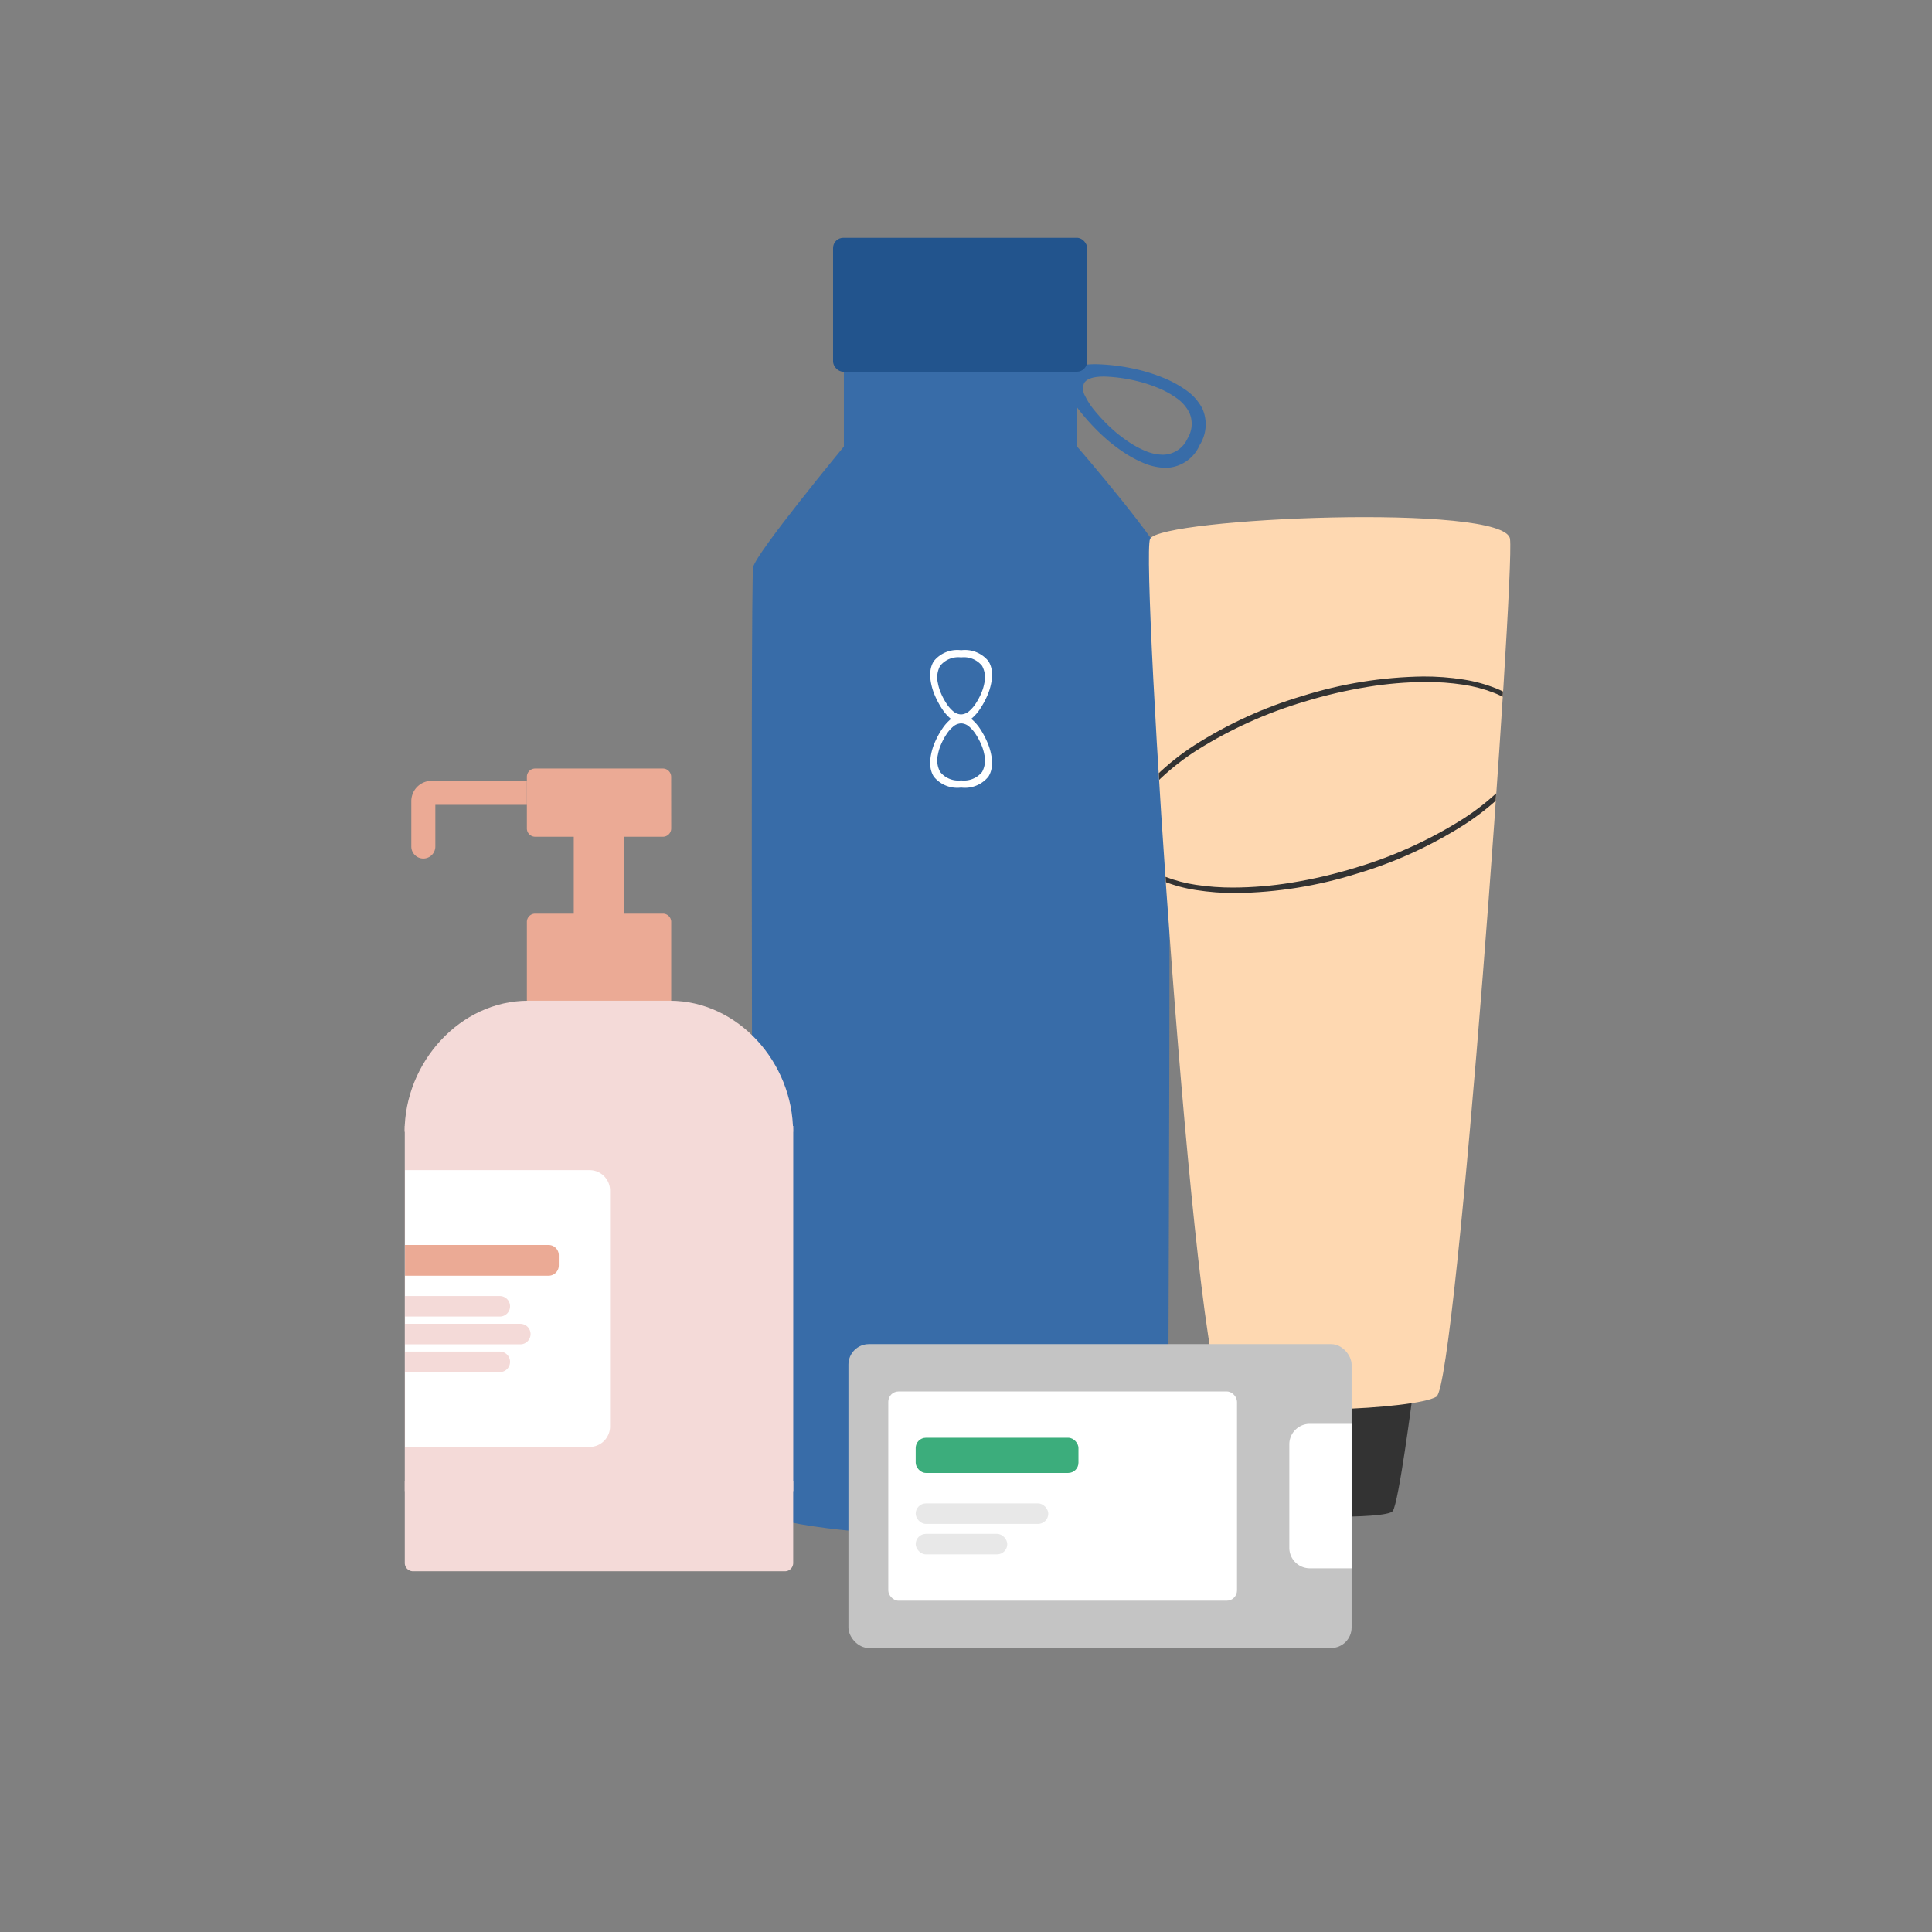 <svg xmlns="http://www.w3.org/2000/svg" xmlns:xlink="http://www.w3.org/1999/xlink" width="188.434" height="188.434" viewBox="0 0 188.434 188.434">
  <rect x="0" y="0" width="188.434" height="188.434" fill="#808080" stroke="none"/>
  <defs>
    <clipPath id="clip-path">
      <path id="Subtraction_5" data-name="Subtraction 5" d="M10.842,21.121a24.491,24.491,0,0,1-3.905-.292,14.577,14.577,0,0,1-3.191-.864,7.627,7.627,0,0,1-2.309-1.416A4.431,4.431,0,0,1,.179,16.6a4.306,4.306,0,0,1-.124-1.93,6.5,6.5,0,0,1,.713-2.045,12.659,12.659,0,0,1,2.34-3.011A24.206,24.206,0,0,1,6.8,6.693,41.565,41.565,0,0,1,17.315,1.9,41.163,41.163,0,0,1,29.095,0,24.494,24.494,0,0,1,33,.292a14.578,14.578,0,0,1,3.191.864A7.627,7.627,0,0,1,38.5,2.573a4.431,4.431,0,0,1,1.258,1.949,4.307,4.307,0,0,1,.123,1.93A6.5,6.5,0,0,1,39.168,8.5a12.66,12.66,0,0,1-2.34,3.011,24.205,24.205,0,0,1-3.688,2.92,41.565,41.565,0,0,1-10.519,4.8A41.165,41.165,0,0,1,10.842,21.121ZM29.335.536a36,36,0,0,0-5.639.475,46.461,46.461,0,0,0-6.209,1.448,42.158,42.158,0,0,0-10.412,4.7A23.835,23.835,0,0,0,3.442,9.985a11.918,11.918,0,0,0-2.276,2.892A5.9,5.9,0,0,0,.52,14.724a3.866,3.866,0,0,0,.11,1.738,4,4,0,0,0,1.164,1.781,7.075,7.075,0,0,0,2.152,1.291,13.87,13.87,0,0,0,2.987.786,23.746,23.746,0,0,0,3.669.265,36,36,0,0,0,5.639-.475,46.465,46.465,0,0,0,6.209-1.448,42.158,42.158,0,0,0,10.412-4.7,23.835,23.835,0,0,0,3.632-2.828A11.917,11.917,0,0,0,38.77,8.244,5.9,5.9,0,0,0,39.417,6.4a3.866,3.866,0,0,0-.11-1.738,4,4,0,0,0-1.164-1.781,7.075,7.075,0,0,0-2.152-1.291A13.87,13.87,0,0,0,33,.8,23.747,23.747,0,0,0,29.335.536Z" transform="translate(0 0)" fill="#333"/>
    </clipPath>
  </defs>
  <g id="icon-footer-ethical-brands-blue" transform="translate(-3177 5056)">
    <circle id="Ellipse_120" data-name="Ellipse 120" cx="94.217" cy="94.217" r="94.217" transform="translate(3177 -5056)" fill="rgba(255,250,244,0)"/>
    <g id="Group_5374" data-name="Group 5374" transform="translate(6935.952 -1737.147)">
      <g id="Group_5329" data-name="Group 5329" transform="translate(-3737.952 -3297.66)">
        <path id="XMLID_487_" d="M102.785,16.089,86.7,0l-7.2,7.2S66.143,8.475,64.93,9.257,0,74.187,0,74.187c-.009,4.437,23.1,28.907,28.6,28.6,0,0,63.818-63.264,64.93-64.93s2.055-14.563,2.055-14.563Z" transform="translate(0 73.486) rotate(-45)" fill="#386ca8"/>
        <path id="Subtraction_1" data-name="Subtraction 1" d="M9.782,10.109h0a5.86,5.86,0,0,1-2.266-.523A11.754,11.754,0,0,1,5.47,8.435,16.348,16.348,0,0,1,3.421,6.761a20.91,20.91,0,0,1-2-2.2,8.85,8.85,0,0,1-1.173-1.9A1.992,1.992,0,0,1,.138.975C.473.328,1.427,0,2.973,0a19.69,19.69,0,0,1,3.8.461,16.431,16.431,0,0,1,2.792.867,10.7,10.7,0,0,1,2.208,1.2,4.963,4.963,0,0,1,1.611,1.818,3.781,3.781,0,0,1-.263,3.53A3.676,3.676,0,0,1,9.782,10.109Zm-6.006-8.9c-1.062,0-1.717.225-1.946.667a1.44,1.44,0,0,0,.12,1.245,7,7,0,0,0,.938,1.432A17.036,17.036,0,0,0,4.465,6.222a13.456,13.456,0,0,0,1.64,1.3,9.581,9.581,0,0,0,1.62.9A4.634,4.634,0,0,0,9.5,8.829a2.652,2.652,0,0,0,2.431-1.586,2.709,2.709,0,0,0,.178-2.512,3.849,3.849,0,0,0-1.249-1.422,8.652,8.652,0,0,0-1.738-.963,13.522,13.522,0,0,0-2.21-.719A15.465,15.465,0,0,0,3.775,1.207Z" transform="translate(82.894 14.327)" fill="#386ca8"/>
        <path id="Subtraction_2" data-name="Subtraction 2" d="M3,7.079H3a1.638,1.638,0,0,1-1.028-.422,4.292,4.292,0,0,1-.812-.929A8.161,8.161,0,0,1,.438,4.375,5.676,5.676,0,0,1,.081,3.209a4.021,4.021,0,0,1-.07-1.075A2.292,2.292,0,0,1,.347,1.072,2.947,2.947,0,0,1,3.014,0,2.947,2.947,0,0,1,5.681,1.072a2.292,2.292,0,0,1,.336,1.063,4.021,4.021,0,0,1-.07,1.075,5.673,5.673,0,0,1-.357,1.166,8.153,8.153,0,0,1-.728,1.347,4.328,4.328,0,0,1-.815.929,1.667,1.667,0,0,1-1.032.427ZM3.014.7a2.268,2.268,0,0,0-2.048.827A2.374,2.374,0,0,0,.75,3.219a4.52,4.52,0,0,0,.277.924A6.456,6.456,0,0,0,1.586,5.2a3.356,3.356,0,0,0,.627.73,1.251,1.251,0,0,0,.793.332h.007a1.274,1.274,0,0,0,.8-.336,3.382,3.382,0,0,0,.629-.73A6.438,6.438,0,0,0,5,4.143a4.522,4.522,0,0,0,.277-.924,2.374,2.374,0,0,0-.216-1.687A2.268,2.268,0,0,0,3.014.7Z" transform="translate(69.727 42.225)" fill="#fff"/>
        <path id="Subtraction_3" data-name="Subtraction 3" d="M3,7.079H3a1.638,1.638,0,0,1-1.028-.422,4.292,4.292,0,0,1-.812-.929A8.161,8.161,0,0,1,.438,4.375,5.676,5.676,0,0,1,.081,3.209a4.021,4.021,0,0,1-.07-1.075A2.292,2.292,0,0,1,.347,1.072,2.947,2.947,0,0,1,3.014,0,2.947,2.947,0,0,1,5.681,1.072a2.292,2.292,0,0,1,.336,1.063,4.021,4.021,0,0,1-.07,1.075,5.673,5.673,0,0,1-.357,1.166,8.153,8.153,0,0,1-.728,1.347,4.328,4.328,0,0,1-.815.929,1.667,1.667,0,0,1-1.032.427ZM3.014.7a2.268,2.268,0,0,0-2.048.827A2.374,2.374,0,0,0,.75,3.219a4.52,4.52,0,0,0,.277.924A6.456,6.456,0,0,0,1.586,5.2a3.356,3.356,0,0,0,.627.73,1.251,1.251,0,0,0,.793.332h.007a1.274,1.274,0,0,0,.8-.336,3.382,3.382,0,0,0,.629-.73A6.438,6.438,0,0,0,5,4.143a4.522,4.522,0,0,0,.277-.924,2.374,2.374,0,0,0-.216-1.687A2.268,2.268,0,0,0,3.014.7Z" transform="translate(75.754 55.621) rotate(180)" fill="#fff"/>
        <rect id="Rectangle_2292" data-name="Rectangle 2292" width="24.781" height="13.063" rx="1" transform="translate(60.252 2)" fill="#22548d"/>
      </g>
      <g id="Group_5330" data-name="Group 5330" transform="translate(-3649.239 -3268.415)">
        <path id="Path_54499" data-name="Path 54499" d="M0,0H16.076s-1.323,10.3-1.919,11.155-11.719.606-12.226,0S0,0,0,0Z" transform="translate(11.971 85.784)" fill="#333"/>
        <path id="Path_54500" data-name="Path 54500" d="M-.564-10.808c.933-2.051,34.623-3.512,35.106,0s-5.194,82.434-7.175,83.663-17.9,2.037-20.788,0S-1.5-8.757-.564-10.808Z" transform="translate(3.02 12.929)" fill="#fed8b1"/>
        <g id="Mask_Group_49" data-name="Mask Group 49" transform="translate(0 15.543)" clip-path="url(#clip-path)">
          <path id="Path_54503" data-name="Path 54503" d="M-.564-10.808c.933-2.051,34.623-3.512,35.106,0s-5.194,82.434-7.175,83.663-17.9,2.037-20.788,0S-1.5-8.757-.564-10.808Z" transform="translate(3.02 -2.778)" fill="#333"/>
        </g>
      </g>
      <g id="Group_5331" data-name="Group 5331" transform="translate(-3719.472 -3243.9)">
        <rect id="Rectangle_2290" data-name="Rectangle 2290" width="4.922" height="8.846" transform="translate(16.482 5.968)" fill="#ebaa95"/>
        <path id="Path_54448" data-name="Path 54448" d="M76.33,109.251H90.154c.04,0,.079,0,.119,0a.817.817,0,0,0,.009-.09v-8.1a.807.807,0,0,0-.8-.8H77.006a.807.807,0,0,0-.8.8v8.1a.782.782,0,0,0,.009.09C76.251,109.254,76.29,109.251,76.33,109.251Z" transform="translate(-64.298 -86.104)" fill="#ebaa95"/>
        <path id="Path_54450" data-name="Path 54450" d="M0,468.8a.807.807,0,0,0,.8.8H37.083a.807.807,0,0,0,.8-.8V460.78H0Z" transform="translate(0 -391.301)" fill="#f4dad8"/>
        <path id="Path_54452" data-name="Path 54452" d="M25.856,154.622H12.032c-6.645,0-12.05,6.031-12.05,12.778H37.87C37.87,160.653,32.5,154.622,25.856,154.622Z" transform="translate(0 -131.971)" fill="#f4dad8"/>
        <rect id="Rectangle_2291" data-name="Rectangle 2291" width="37.888" height="35.611" transform="translate(0 34.867)" fill="#f4dad8"/>
        <path id="Path_54455" data-name="Path 54455" d="M165.106,17.337h9.3V19.68h-8.928v4.027a1.172,1.172,0,1,1-2.343,0V19.313A1.979,1.979,0,0,1,165.106,17.337Z" transform="translate(-162.498 -16.132)" fill="#ebaa95"/>
        <path id="Path_54456" data-name="Path 54456" d="M90.282,15.48a.807.807,0,0,1-.8.8H77.006a.807.807,0,0,1-.8-.8V10.429a.807.807,0,0,1,.8-.8H89.477a.807.807,0,0,1,.8.8Z" transform="translate(-64.298 -9.624)" fill="#ebaa95"/>
        <path id="Rectangle_2313" data-name="Rectangle 2313" d="M0,0H18a2,2,0,0,1,2,2V25a2,2,0,0,1-2,2H0a0,0,0,0,1,0,0V0A0,0,0,0,1,0,0Z" transform="translate(0.02 39.173)" fill="#fff"/>
        <path id="Rectangle_2314" data-name="Rectangle 2314" d="M0,0H14a1,1,0,0,1,1,1V2a1,1,0,0,1-1,1H0A0,0,0,0,1,0,3V0A0,0,0,0,1,0,0Z" transform="translate(0.02 46.474)" fill="#ebaa95"/>
        <path id="Rectangle_2315" data-name="Rectangle 2315" d="M0,0H9.247a1,1,0,0,1,1,1V1a1,1,0,0,1-1,1H0A0,0,0,0,1,0,2V0A0,0,0,0,1,0,0Z" transform="translate(0.02 51.455)" fill="#f4dad8"/>
        <path id="Rectangle_2316" data-name="Rectangle 2316" d="M0,0H11.247a1,1,0,0,1,1,1V1a1,1,0,0,1-1,1H0A0,0,0,0,1,0,2V0A0,0,0,0,1,0,0Z" transform="translate(0.02 54.164)" fill="#f4dad8"/>
        <path id="Rectangle_2317" data-name="Rectangle 2317" d="M0,0H9.247a1,1,0,0,1,1,1V1a1,1,0,0,1-1,1H0A0,0,0,0,1,0,2V0A0,0,0,0,1,0,0Z" transform="translate(0.02 56.872)" fill="#f4dad8"/>
      </g>
      <g id="Group_5433" data-name="Group 5433" transform="translate(-3676.202 -3187.756)">
        <rect id="Rectangle_2300" data-name="Rectangle 2300" width="49.076" height="29.64" rx="2" transform="translate(0)" fill="#c4c4c4"/>
        <rect id="Rectangle_2302" data-name="Rectangle 2302" width="34.013" height="20.408" rx="1" transform="translate(3.887 4.616)" fill="#fff"/>
        <path id="Rectangle_2301" data-name="Rectangle 2301" d="M2,0H6.074a0,0,0,0,1,0,0V14.091a0,0,0,0,1,0,0H2a2,2,0,0,1-2-2V2A2,2,0,0,1,2,0Z" transform="translate(43.002 7.774)" fill="#fff"/>
        <rect id="Rectangle_2303" data-name="Rectangle 2303" width="15.876" height="3.43" rx="1" transform="translate(6.56 9.133)" fill="#3cad7c"/>
        <rect id="Rectangle_2304" data-name="Rectangle 2304" width="12.933" height="2" rx="1" transform="translate(6.56 15.535)" fill="#e8e8e8"/>
        <rect id="Rectangle_2320" data-name="Rectangle 2320" width="8.933" height="2" rx="1" transform="translate(6.56 18.506)" fill="#e8e8e8"/>
      </g>
    </g>
  </g>
</svg>
